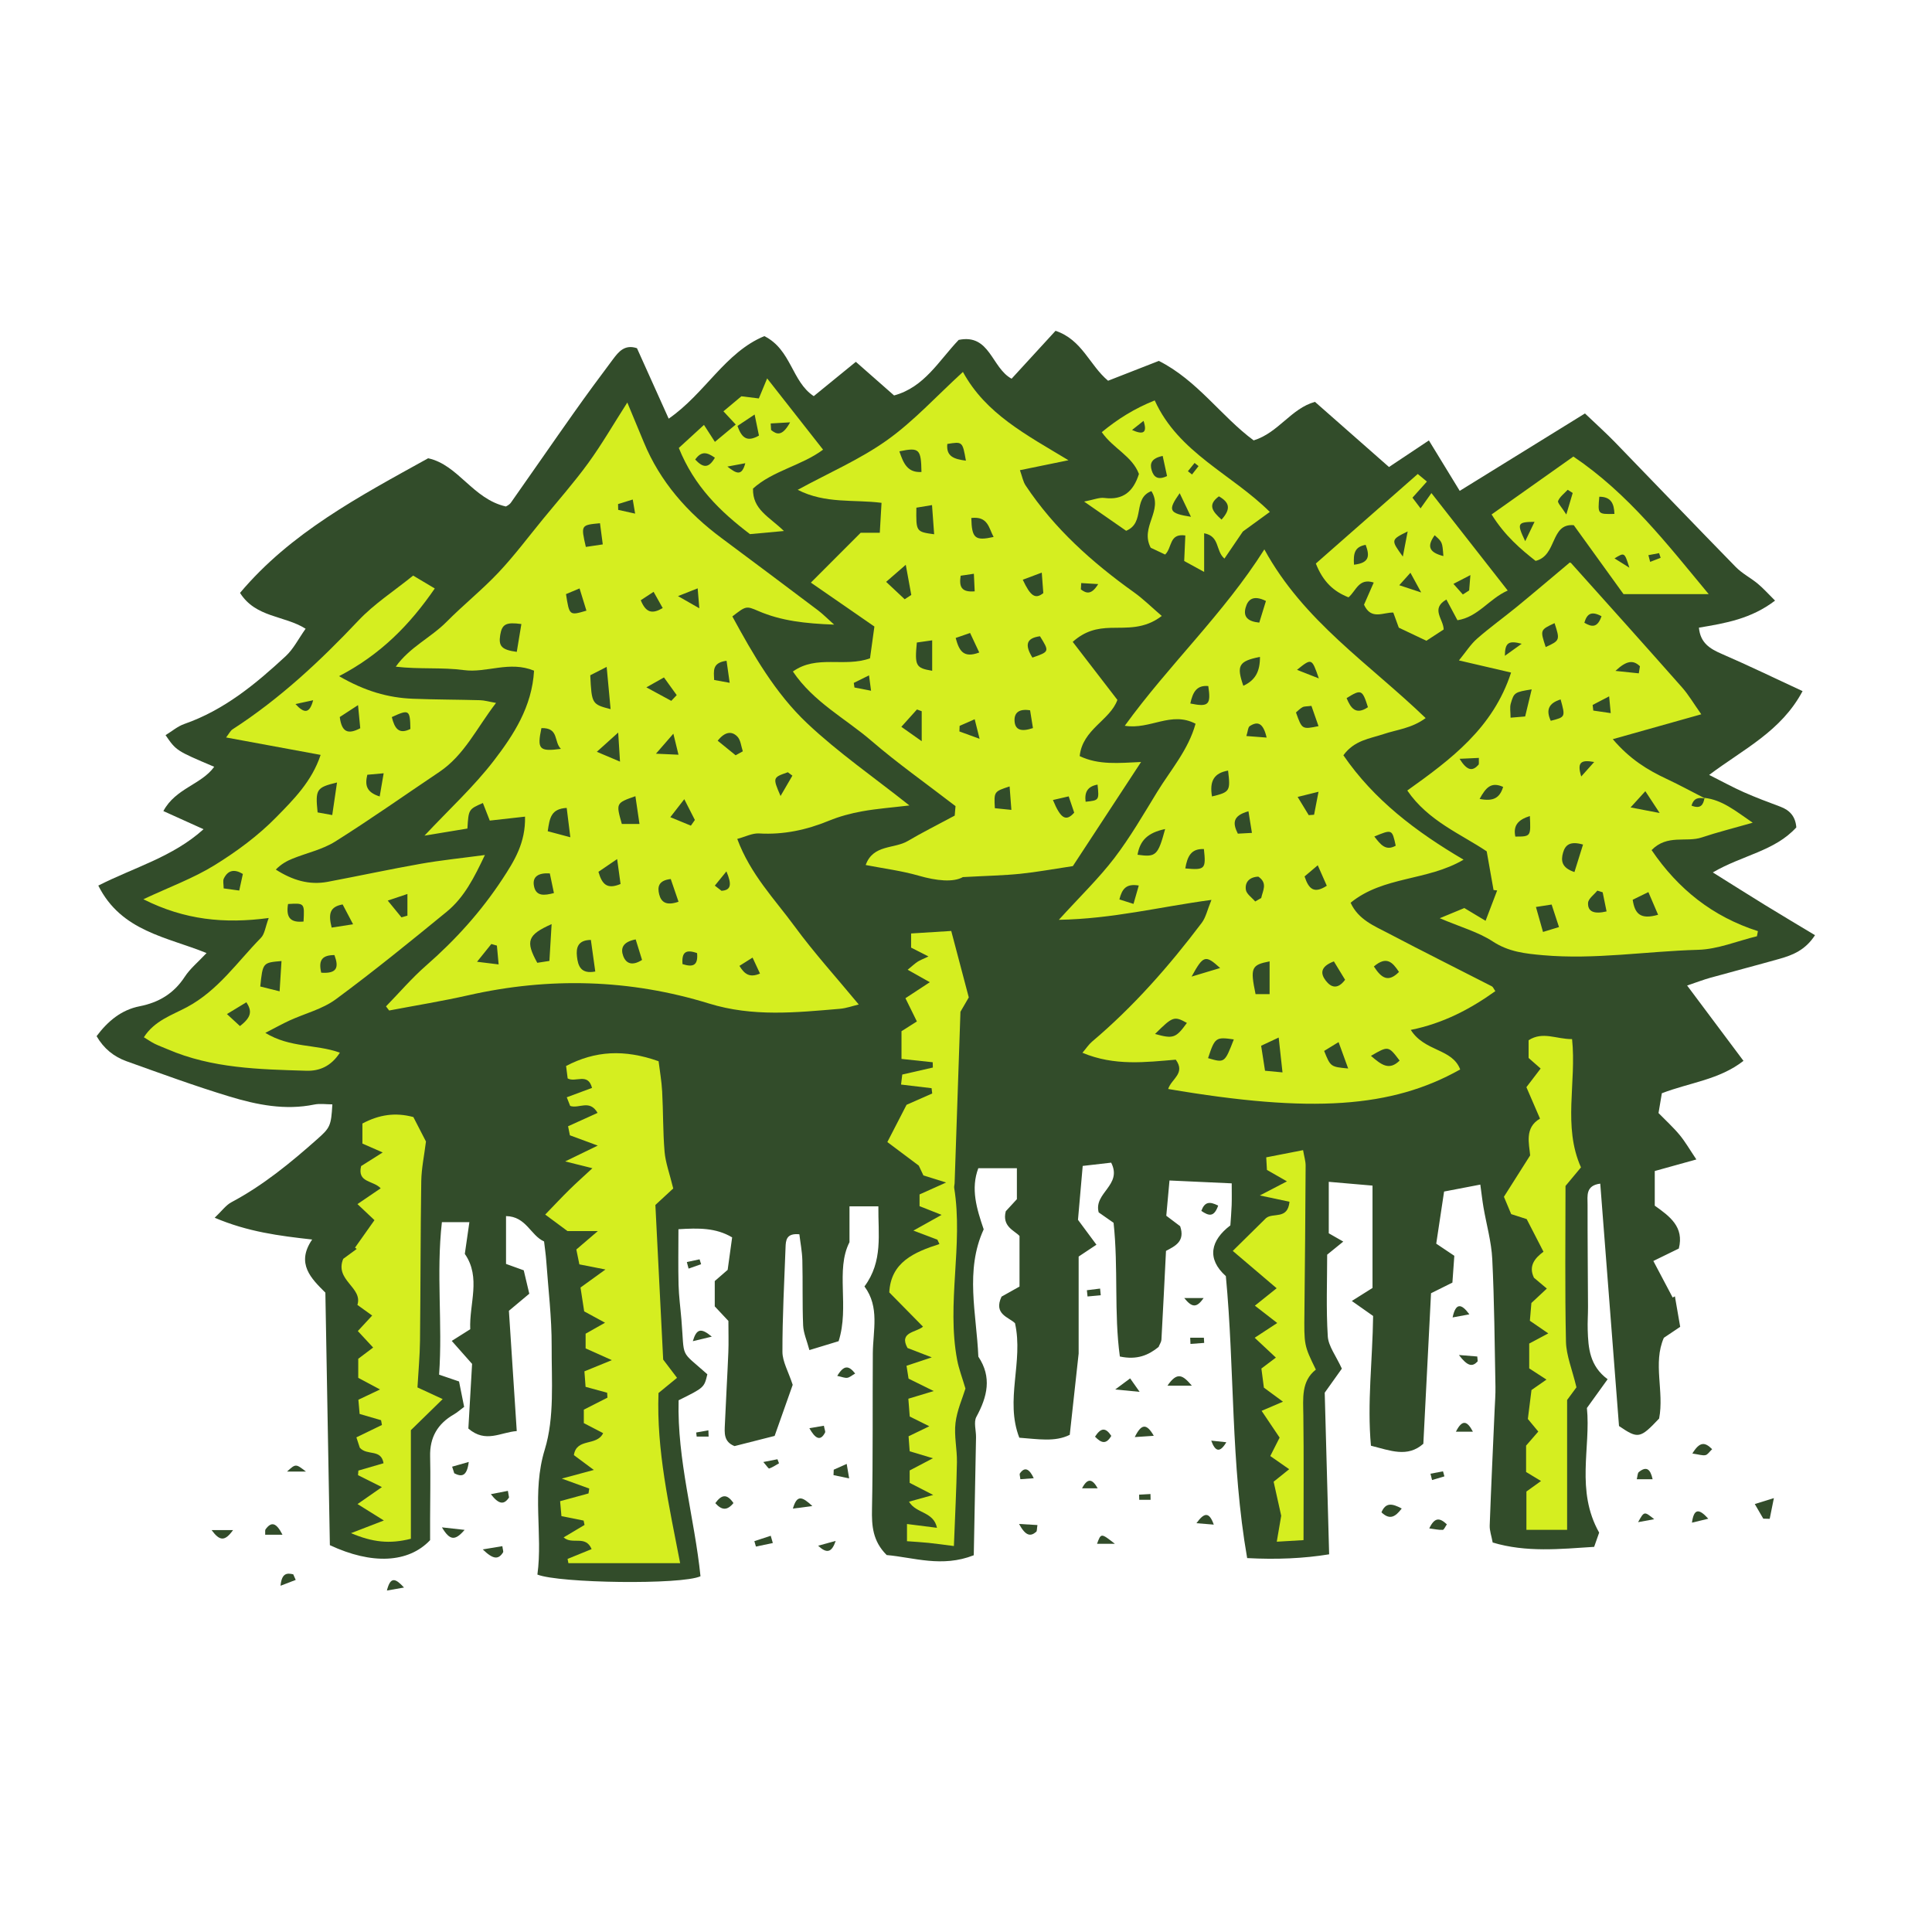 <svg version="1.1" id="svg" xmlns="http://www.w3.org/2000/svg" xmlns:xlink="http://www.w3.org/1999/xlink" x="0px" y="0px"
	 width="200px" height="200px" viewBox="0 0 200 200" enable-background="new 0 0 200 200" xml:space="preserve">
<path class="stroke" fill="#324c2a"  fill-rule="evenodd" clip-rule="evenodd" d="M129.779,45.589c2.566-0.787,3.873-3.308,6.346-3.988
	c2.574,2.266,5.029,4.426,7.663,6.744c1.216-0.811,2.583-1.723,4.13-2.753c1.123,1.834,2.172,3.554,3.192,5.222
	c4.42-2.731,8.594-5.312,12.965-8.013c1.177,1.124,2.172,2.014,3.099,2.969c4.178,4.306,8.323,8.644,12.519,12.933
	c0.661,0.674,1.548,1.122,2.282,1.733c0.578,0.48,1.082,1.051,1.778,1.739c-2.474,1.89-5.122,2.339-7.881,2.8
	c0.145,1.579,1.125,2.179,2.359,2.714c2.767,1.2,5.483,2.516,8.371,3.855c-2.225,4.171-6.088,5.979-9.67,8.675
	c1.357,0.682,2.445,1.283,3.576,1.784c1.242,0.551,2.518,1.031,3.792,1.504c1.005,0.373,1.571,1.045,1.654,2.145
	c-2.232,2.454-5.587,2.873-8.643,4.661c1.954,1.222,3.671,2.312,5.403,3.376c1.672,1.027,3.362,2.029,5.175,3.121
	c-0.994,1.538-2.303,2.061-3.678,2.449c-2.388,0.674-4.789,1.299-7.18,1.965c-0.672,0.187-1.325,0.441-2.381,0.797
	c2.026,2.71,3.872,5.177,5.834,7.799c-2.517,1.964-5.552,2.238-8.45,3.353c-0.098,0.582-0.212,1.261-0.345,2.049
	c0.757,0.775,1.527,1.473,2.184,2.265c0.581,0.7,1.037,1.504,1.734,2.539c-1.64,0.456-2.915,0.81-4.307,1.197
	c0,1.197,0,2.368,0,3.587c1.537,1.094,3.065,2.196,2.489,4.439c-0.792,0.387-1.555,0.76-2.635,1.287
	c0.721,1.364,1.36,2.573,1.999,3.782c0.078-0.04,0.155-0.08,0.232-0.121c0.177,1.018,0.354,2.036,0.548,3.156
	c-0.528,0.354-1.043,0.701-1.693,1.137c-1.156,2.632,0.053,5.556-0.488,8.356c-1.97,2.084-2.174,2.125-4.153,0.776
	c-0.643-8.309-1.289-16.659-1.941-25.092c-1.547,0.193-1.311,1.295-1.313,2.179c-0.007,3.523,0.031,7.047,0.045,10.57
	c0.003,0.801-0.057,1.604-0.031,2.403c0.06,1.859,0.189,3.705,2.062,5.096c-0.702,0.976-1.336,1.856-2.145,2.979
	c0.418,4.074-1.187,8.54,1.268,12.899c-0.113,0.324-0.291,0.827-0.518,1.474c-3.54,0.225-7.009,0.596-10.503-0.448
	c-0.128-0.694-0.329-1.234-0.309-1.765c0.146-3.995,0.335-7.99,0.51-11.984c0.034-0.799,0.101-1.601,0.085-2.4
	c-0.085-4.396-0.114-8.793-0.33-13.183c-0.087-1.801-0.603-3.58-0.91-5.372c-0.119-0.699-0.197-1.404-0.327-2.349
	c-1.235,0.237-2.438,0.468-3.75,0.719c-0.287,1.906-0.547,3.629-0.813,5.396c0.693,0.465,1.269,0.851,1.872,1.256
	c-0.067,0.939-0.128,1.808-0.198,2.776c-0.681,0.338-1.379,0.686-2.213,1.1c-0.263,5.152-0.528,10.331-0.796,15.583
	c-1.648,1.455-3.411,0.704-5.424,0.201c-0.404-4.429,0.167-8.874,0.226-13.431c-0.552-0.388-1.113-0.784-2.205-1.552
	c0.877-0.552,1.601-1.007,2.142-1.349c0-3.594,0-6.932,0-10.594c-1.547-0.134-2.927-0.253-4.529-0.392c0,1.906,0,3.553,0,5.328
	c0.373,0.212,0.831,0.474,1.502,0.858c-0.581,0.473-1.029,0.836-1.667,1.354c0,2.715-0.117,5.594,0.063,8.454
	c0.065,1.024,0.846,2.003,1.457,3.345c-0.382,0.537-0.917,1.288-1.774,2.49c0.142,5.176,0.295,10.814,0.458,16.731
	c-2.643,0.433-5.456,0.552-8.487,0.391c-1.709-9.792-1.291-19.568-2.206-29.19c-2.017-1.805-1.571-3.709,0.467-5.251
	c0.044-0.659,0.109-1.373,0.134-2.089c0.024-0.687,0.006-1.374,0.006-2.263c-2.256-0.104-4.283-0.198-6.441-0.296
	c-0.127,1.401-0.227,2.5-0.332,3.649c0.547,0.414,1.038,0.783,1.435,1.083c0.546,1.585-0.549,2.067-1.465,2.557
	c-0.157,3.126-0.305,6.162-0.473,9.195c-0.012,0.226-0.17,0.444-0.294,0.749c-1.04,0.846-2.223,1.368-4.009,0.988
	c-0.619-4.521-0.144-9.15-0.65-13.842c-0.496-0.347-1.064-0.743-1.542-1.077c-0.542-2.033,2.487-2.806,1.292-5.149
	c-0.832,0.096-1.792,0.207-2.946,0.339c-0.177,2.011-0.335,3.818-0.489,5.578c0.63,0.849,1.22,1.646,1.911,2.578
	c-0.789,0.524-1.353,0.9-1.842,1.225c0,3.376,0,6.696,0,10.038c-0.294,2.691-0.595,5.442-0.921,8.416
	c-1.53,0.771-3.317,0.435-5.222,0.3c-1.514-3.909,0.452-7.854-0.446-11.856c-0.636-0.627-2.253-0.919-1.393-2.749
	c0.482-0.27,1.094-0.614,1.86-1.043c0-1.594,0-3.262,0-5.236c-0.493-0.551-1.838-0.958-1.421-2.561
	c0.305-0.331,0.731-0.794,1.149-1.248c0-1.049,0-2.066,0-3.205c-1.368,0-2.612,0-3.993,0c-0.801,2.125-0.177,4.172,0.557,6.328
	c-1.957,4.26-0.74,8.736-0.553,13.177c1.422,2.13,0.931,4.149-0.204,6.233c-0.3,0.551-0.022,1.409-0.036,2.125
	c-0.073,4.06-0.154,8.117-0.234,12.202c-3.292,1.298-6.231,0.224-9.015-0.021c-1.458-1.453-1.556-3.037-1.52-4.784
	c0.109-5.364,0.047-10.731,0.085-16.097c0.017-2.365,0.726-4.787-0.865-6.924c1.938-2.611,1.407-5.41,1.439-8.293
	c-1.074,0-1.924,0-2.989,0c0,1.132,0,2.185,0,3.71c-1.476,2.888,0.013,6.67-1.125,10.25c-0.916,0.279-1.804,0.55-3.025,0.921
	c-0.261-0.984-0.617-1.765-0.649-2.559c-0.093-2.24-0.024-4.488-0.081-6.729c-0.024-0.922-0.207-1.839-0.309-2.7
	c-1.367-0.133-1.404,0.635-1.431,1.369c-0.132,3.598-0.329,7.196-0.322,10.794c0.002,1.02,0.612,2.037,1.063,3.422
	c-0.539,1.522-1.211,3.423-1.871,5.288c-1.451,0.368-2.826,0.717-4.149,1.053c-1.148-0.449-1.037-1.387-1-2.258
	c0.105-2.48,0.255-4.958,0.357-7.439c0.042-1.037,0.006-2.079,0.006-3.26c-0.415-0.443-0.895-0.955-1.412-1.506
	c0-0.872,0-1.742,0-2.621c0.453-0.394,0.869-0.754,1.336-1.16c0.148-1.072,0.3-2.172,0.464-3.361
	c-1.69-1.007-3.483-0.973-5.559-0.845c0,1.965-0.037,3.86,0.012,5.753c0.032,1.198,0.196,2.392,0.295,3.588
	c0.347,4.193-0.211,3.087,2.685,5.674c-0.327,1.381-0.327,1.381-2.974,2.692c-0.166,6.169,1.649,12.202,2.265,18.217
	c-1.957,0.904-14.637,0.725-16.883-0.174c0.575-4.218-0.604-8.493,0.762-12.939c1.022-3.333,0.697-7.121,0.713-10.707
	c0.013-2.949-0.351-5.9-0.56-8.849c-0.045-0.633-0.141-1.262-0.225-1.989c-1.401-0.622-1.844-2.592-3.938-2.625
	c0,1.696,0,3.253,0,4.951c0.54,0.195,1.114,0.403,1.834,0.662c0.182,0.767,0.38,1.6,0.574,2.423c-0.735,0.616-1.34,1.122-2.11,1.767
	c0.264,4.043,0.533,8.172,0.812,12.452c-1.671,0.117-3.211,1.284-5.009-0.261c0.127-2.21,0.259-4.5,0.386-6.694
	c-0.709-0.802-1.346-1.521-2.105-2.379c0.814-0.514,1.333-0.841,1.914-1.209c-0.121-2.623,1.144-5.35-0.562-7.798
	c0.152-1.058,0.302-2.094,0.473-3.287c-1.103,0-1.846,0-2.846,0c-0.603,5.333,0.086,10.516-0.29,15.787
	c0.681,0.233,1.256,0.429,2.065,0.706c0.156,0.779,0.338,1.686,0.528,2.632c-0.434,0.321-0.728,0.585-1.063,0.779
	c-1.678,0.965-2.506,2.371-2.458,4.34c0.052,2.161,0.001,4.323-0.003,6.485c-0.002,0.793,0,1.588,0,2.192
	c-2.251,2.381-6.048,2.545-10.376,0.518c-0.153-8.584-0.309-17.276-0.466-26.143c-1.444-1.438-3.081-2.998-1.367-5.497
	c-3.427-0.382-6.658-0.795-10.091-2.255c0.747-0.707,1.161-1.302,1.73-1.604c3.283-1.745,6.122-4.078,8.882-6.527
	c1.333-1.182,1.444-1.376,1.569-3.605c-0.632,0-1.278-0.105-1.878,0.019c-3.01,0.617-5.925,0.03-8.759-0.829
	c-3.597-1.089-7.132-2.388-10.673-3.656c-1.297-0.464-2.353-1.306-3.096-2.596c1.174-1.566,2.57-2.724,4.461-3.095
	c1.993-0.393,3.54-1.324,4.669-3.055c0.554-0.848,1.38-1.519,2.253-2.452c-4.123-1.679-8.824-2.233-11.206-6.985
	c3.713-1.889,7.703-2.952,10.894-5.835c-1.497-0.676-2.699-1.22-4.158-1.879c1.266-2.369,3.937-2.736,5.262-4.583
	c-3.928-1.667-3.928-1.667-5.035-3.276c0.654-0.399,1.251-0.917,1.945-1.158c4.118-1.436,7.386-4.138,10.507-7.033
	c0.794-0.737,1.305-1.781,2.046-2.824c-2.196-1.391-5.163-1.131-6.789-3.711c5.243-6.234,12.306-9.967,19.474-13.936
	c3.124,0.675,4.614,4.218,8.048,4.991c0.034-0.024,0.351-0.159,0.52-0.398c2.165-3.07,4.294-6.164,6.463-9.23
	c1.339-1.895,2.714-3.765,4.108-5.62c0.58-0.771,1.21-1.561,2.478-1.137c1.037,2.303,2.108,4.682,3.283,7.293
	c3.769-2.601,5.843-6.868,9.903-8.544c2.801,1.402,2.83,4.708,5.114,6.214c1.41-1.15,2.806-2.288,4.358-3.553
	c1.46,1.285,2.697,2.374,3.957,3.481c3.138-0.848,4.624-3.586,6.688-5.75c3.243-0.67,3.396,2.895,5.478,4.017
	c1.5-1.637,3.031-3.306,4.549-4.96c2.772,0.937,3.501,3.548,5.438,5.17c1.687-0.66,3.448-1.348,5.255-2.054
	C123.963,39.381,126.434,43.121,129.779,45.589z"/>
<path class="stroke" fill="#324c2a"  fill-rule="evenodd" clip-rule="evenodd" d="M182.534,157.211c-0.256-0.44-0.513-0.882-0.879-1.513
	c0.636-0.198,1.097-0.341,1.977-0.615c-0.193,0.958-0.313,1.552-0.433,2.146C182.977,157.224,182.756,157.218,182.534,157.211z"/>
<path class="stroke" fill="#324c2a"  fill-rule="evenodd" clip-rule="evenodd" d="M145.107,156.16c-0.684,0.899-1.249,1.203-2.1,0.396
	C143.448,155.517,144.1,155.625,145.107,156.16z"/>
<path class="stroke" fill="#324c2a"  fill-rule="evenodd" clip-rule="evenodd" d="M49.975,160.394c1.009-0.167,1.514-0.251,2.028-0.336
	c0.046,0.369,0.13,0.554,0.07,0.648C51.601,161.451,51.072,161.462,49.975,160.394z"/>
<path class="stroke" fill="#324c2a"  fill-rule="evenodd" clip-rule="evenodd" d="M126.105,124.806c-0.44,1.242-0.986,1.059-1.744,0.546
	C124.696,124.428,125.191,124.333,126.105,124.806z"/>
<path class="stroke" fill="#324c2a"  fill-rule="evenodd" clip-rule="evenodd" d="M175.15,157.625c0.201-1.447,0.701-1.512,1.692-0.407
	C176.097,157.397,175.623,157.51,175.15,157.625z"/>
<path class="stroke" fill="#324c2a"  fill-rule="evenodd" clip-rule="evenodd" d="M150.716,148.207c0.64-1.27,1.154-1.162,1.758,0
	C151.735,148.207,151.226,148.207,150.716,148.207z"/>
<path class="stroke" fill="#324c2a"  fill-rule="evenodd" clip-rule="evenodd" d="M117.974,144.083c-0.963-0.093-1.481-0.143-2.529-0.244
	c0.786-0.583,1.119-0.831,1.547-1.149C117.28,143.101,117.487,143.394,117.974,144.083z"/>
<path class="stroke" fill="#324c2a"  fill-rule="evenodd" clip-rule="evenodd" d="M120.854,143.445c1.02-1.485,1.584-1.103,2.526,0
	C122.404,143.445,121.828,143.445,120.854,143.445z"/>
<path class="stroke" fill="#324c2a"  fill-rule="evenodd" clip-rule="evenodd" d="M169.575,157.573c0.632-1.14,0.632-1.14,1.668-0.305
	C170.545,157.396,170.06,157.484,169.575,157.573z"/>
<path class="stroke" fill="#324c2a"  fill-rule="evenodd" clip-rule="evenodd" d="M115.409,159.812c-0.942,0-1.376,0-1.844,0
	C113.977,158.692,113.977,158.692,115.409,159.812z"/>
<path class="stroke" fill="#324c2a"  fill-rule="evenodd" clip-rule="evenodd" d="M74.048,155.606c0.658-0.912,1.212-0.985,1.879-0.009
	C75.264,156.408,74.708,156.34,74.048,155.606z"/>
<path class="stroke" fill="#324c2a"  fill-rule="evenodd" clip-rule="evenodd" d="M152.108,136.061c-0.51,0.094-1.021,0.188-1.736,0.319
	C150.694,134.871,151.265,134.901,152.108,136.061z"/>
<path class="stroke" fill="#324c2a"  fill-rule="evenodd" clip-rule="evenodd" d="M52.695,155.014c-0.51,0.779-1.049,0.747-1.883-0.339
	c0.731-0.142,1.248-0.243,1.764-0.342C52.616,154.56,52.656,154.787,52.695,155.014z"/>
<path class="stroke" fill="#324c2a"  fill-rule="evenodd" clip-rule="evenodd" d="M175.192,150.468c0.756-1.242,1.295-1.211,2.048-0.448
	c-0.277,0.261-0.458,0.567-0.69,0.614C176.23,150.699,175.872,150.565,175.192,150.468z"/>
<path class="stroke" fill="#324c2a"  fill-rule="evenodd" clip-rule="evenodd" d="M21.907,158.397c0.834,0,1.359,0,2.216,0
	C23.264,159.595,22.74,159.527,21.907,158.397z"/>
<path class="stroke" fill="#324c2a"  fill-rule="evenodd" clip-rule="evenodd" d="M171.078,153.13c-0.596,0-1.077,0-1.641,0c0.091-0.339,0.078-0.635,0.215-0.745
	C170.449,151.744,170.847,152.079,171.078,153.13z"/>
<path class="stroke" fill="#324c2a"  fill-rule="evenodd" clip-rule="evenodd" d="M29.243,158.877c-0.796,0-1.29,0-1.792,0c0.016-0.267-0.033-0.46,0.043-0.565
	C28.086,157.497,28.595,157.598,29.243,158.877z"/>
<path class="stroke" fill="#324c2a"  fill-rule="evenodd" clip-rule="evenodd" d="M147.957,158.22c0.573-1.207,1.103-1.095,1.823-0.419
	c-0.18,0.251-0.296,0.564-0.429,0.571C148.951,158.393,148.545,158.296,147.957,158.22z"/>
<path class="stroke" fill="#324c2a"  fill-rule="evenodd" clip-rule="evenodd" d="M46.805,151.83c0.492-0.14,0.985-0.28,1.72-0.49
	c-0.192,1.541-0.756,1.551-1.5,1.176C46.953,152.287,46.878,152.059,46.805,151.83z"/>
<path class="stroke" fill="#324c2a"  fill-rule="evenodd" clip-rule="evenodd" d="M119.439,148.631c-0.539,0.037-1.078,0.074-1.969,0.135
	C118.149,147.391,118.681,147.311,119.439,148.631z"/>
<path class="stroke" fill="#324c2a"  fill-rule="evenodd" clip-rule="evenodd" d="M83.785,147.846c0.501-0.085,1.002-0.17,1.503-0.255
	c0.077,0.415,0.175,0.6,0.121,0.706C84.919,149.253,84.379,148.906,83.785,147.846z"/>
<path class="stroke" fill="#324c2a"  fill-rule="evenodd" clip-rule="evenodd" d="M86.308,152.142c0.387-0.172,0.773-0.345,1.342-0.599
	c0.092,0.542,0.15,0.886,0.254,1.499c-0.696-0.145-1.158-0.241-1.619-0.337C86.293,152.517,86.3,152.329,86.308,152.142z"/>
<path class="stroke" fill="#324c2a"  fill-rule="evenodd" clip-rule="evenodd" d="M82.08,156.17c0.424-1.47,0.951-1.254,2.015-0.266
	C83.096,156.036,82.588,156.104,82.08,156.17z"/>
<path class="stroke" fill="#324c2a"  fill-rule="evenodd" clip-rule="evenodd" d="M107.013,153.024c-0.463,0.035-0.926,0.07-1.386,0.104
	c-0.029-0.317-0.11-0.51-0.046-0.603C106.091,151.794,106.567,152.065,107.013,153.024z"/>
<path class="stroke" fill="#324c2a"  fill-rule="evenodd" clip-rule="evenodd" d="M105.492,157.76c0.878,0.052,1.377,0.081,1.904,0.112
	c-0.068,0.417-0.039,0.622-0.124,0.697C106.67,159.094,106.166,158.997,105.492,157.76z"/>
<path class="stroke" fill="#324c2a"  fill-rule="evenodd" clip-rule="evenodd" d="M125.385,149.133c0.45,0.048,0.9,0.096,1.563,0.167
	C126.288,150.419,125.803,150.288,125.385,149.133z"/>
<path class="stroke" fill="#324c2a"  fill-rule="evenodd" clip-rule="evenodd" d="M113.355,148.724c0.603-0.929,1.094-0.985,1.685-0.083
	C114.505,149.562,114.006,149.389,113.355,148.724z"/>
<path class="stroke" fill="#324c2a"  fill-rule="evenodd" clip-rule="evenodd" d="M45.749,158.112c0.958,0.106,1.49,0.165,2.347,0.261
	C47.11,159.515,46.574,159.496,45.749,158.112z"/>
<path class="stroke" fill="#324c2a"  fill-rule="evenodd" clip-rule="evenodd" d="M71.72,138.839c0.386-1.303,0.849-1.404,1.965-0.471
	C72.901,138.557,72.44,138.667,71.72,138.839z"/>
<path class="stroke" fill="#324c2a"  fill-rule="evenodd" clip-rule="evenodd" d="M112.514,133.563c0.456-0.057,0.911-0.113,1.367-0.17
	c0.022,0.231,0.046,0.461,0.069,0.692c-0.456,0.042-0.913,0.083-1.369,0.125C112.559,133.994,112.537,133.779,112.514,133.563z"/>
<path class="stroke" fill="#324c2a"  fill-rule="evenodd" clip-rule="evenodd" d="M71.102,130.645c0.439-0.094,0.878-0.188,1.317-0.281
	c0.053,0.168,0.107,0.336,0.161,0.505c-0.433,0.152-0.866,0.305-1.298,0.457C71.221,131.099,71.162,130.872,71.102,130.645z"/>
<path class="stroke" fill="#324c2a"  fill-rule="evenodd" clip-rule="evenodd" d="M80.003,159.733c-0.583,0.122-1.165,0.246-1.749,0.368
	c-0.054-0.188-0.108-0.375-0.163-0.562c0.564-0.186,1.13-0.371,1.694-0.557C79.858,159.232,79.931,159.482,80.003,159.733z"/>
<path class="stroke" fill="#324c2a"  fill-rule="evenodd" clip-rule="evenodd" d="M84.694,160.013c0.504-0.139,1.009-0.279,1.813-0.501
	C86.102,160.739,85.573,160.839,84.694,160.013z"/>
<path class="stroke" fill="#324c2a"  fill-rule="evenodd" clip-rule="evenodd" d="M30.612,163.552c-0.445,0.171-0.889,0.342-1.571,0.604
	c0.123-1.325,0.672-1.336,1.317-1.182C30.443,163.166,30.528,163.359,30.612,163.552z"/>
<path class="stroke" fill="#324c2a"  fill-rule="evenodd" clip-rule="evenodd" d="M40.052,164.652c0.375-1.501,0.892-1.261,1.773-0.311
	C41.032,164.481,40.542,164.566,40.052,164.652z"/>
<path class="stroke" fill="#324c2a"  fill-rule="evenodd" clip-rule="evenodd" d="M125.65,157.828c-0.496-0.041-0.993-0.082-1.794-0.147
	C124.649,156.583,125.165,156.457,125.65,157.828z"/>
<path class="stroke" fill="#324c2a"  fill-rule="evenodd" clip-rule="evenodd" d="M113.631,154.067c-0.47,0-0.939,0-1.616,0
	C112.586,152.967,113.082,153.083,113.631,154.067z"/>
<path class="stroke" fill="#324c2a"  fill-rule="evenodd" clip-rule="evenodd" d="M122.594,134.375c0.786,0,1.256,0,2.005,0
	C123.883,135.394,123.413,135.39,122.594,134.375z"/>
<path class="stroke" fill="#324c2a"  fill-rule="evenodd" clip-rule="evenodd" d="M123.209,138.48c0.472,0,0.944,0,1.417,0c0.01,0.179,0.02,0.358,0.03,0.537
	c-0.473,0.036-0.945,0.071-1.418,0.107C123.229,138.91,123.219,138.695,123.209,138.48z"/>
<path class="stroke" fill="#324c2a"  fill-rule="evenodd" clip-rule="evenodd" d="M31.668,152.334c-0.777,0-1.253,0-1.953,0
	C30.615,151.515,30.615,151.515,31.668,152.334z"/>
<path class="stroke" fill="#324c2a"  fill-rule="evenodd" clip-rule="evenodd" d="M79.018,151.347c0.616-0.12,1.039-0.203,1.463-0.286
	c0.054,0.14,0.108,0.28,0.162,0.42c-0.334,0.188-0.656,0.412-1.012,0.538C79.554,152.048,79.352,151.723,79.018,151.347z"/>
<path class="stroke" fill="#324c2a"  fill-rule="evenodd" clip-rule="evenodd" d="M86.671,142.432c0.698-1.151,1.188-1.091,1.855-0.246
	c-0.338,0.194-0.562,0.404-0.813,0.442C87.459,142.668,87.179,142.538,86.671,142.432z"/>
<path class="stroke" fill="#324c2a"  fill-rule="evenodd" clip-rule="evenodd" d="M151.026,140.27c0.976,0.079,1.459,0.118,1.901,0.154
	c0.022,0.371,0.063,0.48,0.026,0.519C152.415,141.517,151.925,141.45,151.026,140.27z"/>
<path class="stroke" fill="#324c2a"  fill-rule="evenodd" clip-rule="evenodd" d="M148.083,152.558c0.432-0.082,0.864-0.165,1.296-0.246
	c0.049,0.173,0.099,0.346,0.147,0.52c-0.427,0.126-0.854,0.253-1.28,0.381C148.192,152.995,148.137,152.776,148.083,152.558z"/>
<path class="stroke" fill="#324c2a"  fill-rule="evenodd" clip-rule="evenodd" d="M117.921,154.727c0.392-0.021,0.783-0.043,1.175-0.065
	c0.004,0.199,0.009,0.397,0.013,0.596c-0.392,0-0.784,0-1.175,0C117.93,155.081,117.925,154.904,117.921,154.727z"/>
<path class="stroke" fill="#324c2a"  fill-rule="evenodd" clip-rule="evenodd" d="M73.356,148.717c-0.412,0-0.824,0-1.236,0c-0.017-0.142-0.033-0.284-0.05-0.425
	c0.42-0.076,0.842-0.151,1.262-0.226C73.34,148.284,73.348,148.5,73.356,148.717z"/>
<path fill-rule="evenodd" clip-rule="evenodd" fill="#d5ee20" class="fill" d="M39.958,104.18c1.381-1.417,2.675-2.934,4.162-4.232
	c3.034-2.651,5.697-5.603,7.905-8.97c1.216-1.855,2.391-3.729,2.326-6.44c-1.267,0.142-2.39,0.268-3.65,0.409
	c-0.228-0.584-0.47-1.201-0.712-1.82c-1.482,0.649-1.482,0.649-1.603,2.643c-1.346,0.223-2.729,0.451-4.443,0.735
	c2.586-2.757,5.112-5.074,7.17-7.751c2.057-2.677,3.958-5.584,4.172-9.326c-2.555-1.05-4.909,0.259-7.266-0.06
	c-2.27-0.307-4.615-0.066-7.049-0.354c1.425-2.015,3.633-3.002,5.26-4.644c1.738-1.755,3.683-3.311,5.375-5.106
	c1.643-1.742,3.084-3.675,4.605-5.531c1.574-1.921,3.223-3.789,4.682-5.795c1.391-1.911,2.577-3.971,4.047-6.27
	c0.678,1.63,1.193,2.86,1.701,4.093c1.696,4.121,4.526,7.318,8.065,9.948c3.331,2.476,6.652,4.968,9.967,7.465
	c0.484,0.364,0.912,0.802,1.681,1.486c-2.987-0.112-5.483-0.386-7.851-1.409c-1.267-0.547-1.269-0.53-2.689,0.561
	c2.16,3.966,4.442,7.948,7.751,11.069c3.206,3.023,6.872,5.558,10.578,8.499c-1.796,0.215-3.359,0.329-4.892,0.606
	c-1.168,0.211-2.342,0.524-3.438,0.975c-2.331,0.957-4.703,1.464-7.238,1.316c-0.691-0.04-1.407,0.341-2.253,0.567
	c1.373,3.688,3.874,6.235,5.931,9.042c2.021,2.754,4.33,5.298,6.647,8.099c-0.651,0.153-1.294,0.39-1.954,0.446
	c-4.534,0.384-9.003,0.854-13.549-0.547c-8.177-2.522-16.524-2.753-24.91-0.856c-2.712,0.613-5.464,1.057-8.198,1.578
	C40.179,104.463,40.068,104.321,39.958,104.18z M56.875,99.474c0.08-1.337,0.151-2.531,0.228-3.81
	c-2.494,1.111-2.727,1.759-1.484,4.005C56,99.61,56.428,99.543,56.875,99.474z M61.104,69.903c0.143,2.96,0.169,3.007,2.105,3.507
	c-0.132-1.424-0.256-2.746-0.407-4.373C61.971,69.461,61.513,69.695,61.104,69.903z M53.973,64.6
	c-1.587-0.217-2.008,0.005-2.192,1.138c-0.189,1.164,0.158,1.534,1.715,1.743C53.655,66.525,53.813,65.564,53.973,64.6z
	 M65.777,82.422c-2.018,0.711-2.018,0.711-1.406,2.874c0.55,0,1.159,0,1.828,0C66.047,84.263,65.926,83.437,65.777,82.422z
	 M56.7,86.048c0.772,0.207,1.388,0.371,2.341,0.625c-0.158-1.265-0.265-2.135-0.377-3.038C57.042,83.729,56.906,84.658,56.7,86.048z
	 M61.167,97.301c-1.348,0.014-1.544,0.804-1.439,1.726c0.107,0.96,0.396,1.829,1.895,1.545
	C61.466,99.445,61.322,98.41,61.167,97.301z M60.647,56.617c0.628-0.094,1.13-0.168,1.752-0.261c-0.11-0.843-0.2-1.521-0.288-2.192
	C60.127,54.352,60.127,54.352,60.647,56.617z M58.592,61.502c0.349,2.233,0.349,2.233,2.114,1.713
	c-0.22-0.712-0.439-1.422-0.71-2.301C59.354,61.182,58.956,61.349,58.592,61.502z M61.95,90.25c0.371,1.281,0.88,1.855,2.29,1.259
	c-0.099-0.725-0.196-1.433-0.354-2.579C63.003,89.533,62.483,89.886,61.95,90.25z M56.047,75.373
	c-0.458,2.19-0.239,2.452,2.022,2.149C57.309,76.806,57.898,75.326,56.047,75.373z M65.806,97.248
	c-1.42,0.267-1.558,0.993-1.291,1.715c0.283,0.765,0.909,1.071,1.95,0.409C66.261,98.715,66.046,98.022,65.806,97.248z
	 M76.152,78.187c0.248-0.137,0.496-0.274,0.745-0.412c-0.178-0.518-0.219-1.168-0.564-1.523c-0.568-0.587-1.278-0.533-2.038,0.427
	C74.929,77.194,75.541,77.69,76.152,78.187z M56.917,90.415c-1.161-0.078-1.848,0.319-1.634,1.339
	c0.219,1.046,1.06,0.959,2.06,0.695C57.183,91.685,57.047,91.035,56.917,90.415z M71.52,85.471c0.137-0.196,0.275-0.393,0.413-0.588
	c-0.316-0.621-0.633-1.241-1.096-2.15c-0.595,0.764-0.904,1.162-1.447,1.861C70.264,84.954,70.892,85.212,71.52,85.471z
	 M70.241,93.347c-0.293-0.858-0.558-1.628-0.805-2.35c-1.299,0.146-1.385,0.844-1.195,1.593
	C68.444,93.392,68.974,93.788,70.241,93.347z M64.183,78.843c-0.073-1.169-0.112-1.794-0.188-3.008
	c-0.912,0.821-1.411,1.27-2.212,1.991C62.705,78.217,63.207,78.43,64.183,78.843z M69.49,72.552
	c0.188-0.198,0.375-0.395,0.563-0.593c-0.417-0.578-0.833-1.157-1.32-1.831c-0.608,0.342-1.029,0.58-1.82,1.027
	C67.997,71.743,68.743,72.148,69.49,72.552z M66.331,62.136c0.544,1.331,1.206,1.435,2.274,0.81
	c-0.316-0.562-0.594-1.055-0.945-1.68C67.137,61.608,66.784,61.84,66.331,62.136z M51.618,99.836
	c-0.072-0.788-0.125-1.368-0.179-1.948c-0.192-0.055-0.383-0.11-0.576-0.165c-0.41,0.51-0.82,1.02-1.48,1.839
	C50.356,99.681,50.839,99.74,51.618,99.836z M82.028,80.294c-0.158-0.117-0.315-0.234-0.472-0.351
	c-1.574,0.547-1.574,0.547-0.754,2.459C81.304,81.54,81.667,80.916,82.028,80.294z M70.188,61.709
	c0.96,0.547,1.422,0.812,2.205,1.259c-0.074-0.896-0.114-1.377-0.171-2.063C71.607,61.147,71.205,61.307,70.188,61.709z
	 M73.93,70.392c0.407,0.074,0.828,0.151,1.607,0.292c-0.128-0.902-0.224-1.574-0.324-2.281
	C73.694,68.607,73.893,69.462,73.93,70.392z M77.905,99.13c-0.521,0.328-0.92,0.581-1.359,0.857
	c0.539,0.886,1.083,1.246,2.128,0.795C78.415,100.225,78.202,99.766,77.905,99.13z M69.706,75.951
	c-0.734,0.845-1.091,1.256-1.801,2.072c1.061,0.048,1.588,0.072,2.332,0.105C70.061,77.407,69.958,76.988,69.706,75.951z
	 M73.998,91.679c0.229,0.178,0.459,0.356,0.689,0.535c0.979-0.06,1.101-0.618,0.512-2.008
	C74.666,90.859,74.332,91.269,73.998,91.679z M63.981,52.18c0.004,0.201,0.009,0.401,0.013,0.601
	c0.508,0.113,1.016,0.226,1.755,0.389c-0.108-0.634-0.165-0.968-0.248-1.46C64.895,51.898,64.438,52.04,63.981,52.18z
	 M70.654,99.804c1.055,0.333,1.627,0.175,1.508-1.137C71.005,98.248,70.551,98.566,70.654,99.804z"/>
<path fill-rule="evenodd" clip-rule="evenodd" fill="#d5ee20" class="fill" d="M120.929,112.731c0.342-1.066,1.819-1.604,0.787-3.034
	c-3.087,0.256-6.35,0.681-9.662-0.715c0.405-0.475,0.654-0.865,0.992-1.15c4.296-3.628,7.979-7.825,11.356-12.297
	c0.427-0.565,0.578-1.338,1.007-2.378c-5.362,0.717-10.208,1.964-15.797,2.061c2.211-2.431,4.139-4.29,5.747-6.393
	c1.646-2.157,3.015-4.529,4.436-6.849c1.394-2.274,3.214-4.333,3.969-7.055c-2.541-1.334-4.693,0.64-7.327,0.211
	c4.605-6.36,10.242-11.601,14.449-18.259c4.058,7.44,10.853,11.829,16.697,17.464c-1.464,1.074-2.981,1.19-4.371,1.66
	c-1.395,0.471-2.998,0.618-4.145,2.19c3.163,4.609,7.5,7.904,12.442,10.807c-3.78,2.224-8.292,1.687-11.694,4.457
	c0.794,1.754,2.458,2.406,3.954,3.192c3.535,1.858,7.112,3.638,10.667,5.461c0.124,0.064,0.186,0.249,0.362,0.499
	c-2.598,1.857-5.384,3.333-8.755,4.013c1.456,2.285,4.288,1.901,5.116,4.094C144.073,114.696,135.756,115.26,120.929,112.731z
	 M131.429,99.521c-1.895,0.365-2.02,0.667-1.454,3.389c0.456,0,0.938,0,1.454,0C131.429,101.671,131.429,100.609,131.429,99.521z
	 M132.764,111.013c-0.145-1.325-0.254-2.321-0.395-3.607c-0.817,0.382-1.256,0.588-1.816,0.85c0.144,0.93,0.271,1.743,0.402,2.587
	C131.528,110.897,131.898,110.932,132.764,111.013z M120.615,85.822c-1.811,0.378-2.607,1.191-2.858,2.661
	C119.66,88.75,119.866,88.581,120.615,85.822z M127.724,107.599c-1.873-0.27-1.96-0.202-2.666,1.94
	C126.777,110.042,126.777,110.042,127.724,107.599z M130.431,68c-2.202,0.444-2.448,0.892-1.723,2.991
	C129.943,70.425,130.44,69.521,130.431,68z M119.569,107.036c1.892,0.53,2.162,0.424,3.299-1.144
	C121.548,105.165,121.411,105.207,119.569,107.036z M139.562,110.609c-0.377-1.039-0.647-1.779-0.993-2.732
	c-0.686,0.419-1.101,0.673-1.494,0.915C137.738,110.437,137.738,110.437,139.562,110.609z M134.159,73.753
	c0.629,1.763,0.629,1.763,2.333,1.418c-0.252-0.722-0.495-1.415-0.733-2.099c-0.474,0.062-0.731,0.035-0.92,0.136
	C134.576,73.347,134.366,73.581,134.159,73.753z M138.083,99.523c-1.436,0.542-1.388,1.273-0.847,1.985
	c0.539,0.708,1.228,0.964,2.007-0.082C138.886,100.84,138.504,100.213,138.083,99.523z M125.465,82.449
	c1.859-0.451,1.921-0.556,1.665-2.678C125.686,80.024,125.19,80.838,125.465,82.449z M131.05,62.213
	c-1.287-0.639-1.863-0.183-2.104,0.688c-0.27,0.98,0.257,1.436,1.413,1.552C130.595,63.69,130.811,62.987,131.05,62.213z
	 M135.049,90.728c0.434,1.329,0.992,1.813,2.3,0.965c-0.293-0.665-0.571-1.294-0.936-2.12
	C135.799,90.094,135.465,90.376,135.049,90.728z M122.701,89.899c2.048,0.187,2.154,0.065,1.926-2.003
	C123.331,87.834,122.919,88.609,122.701,89.899z M129.939,93.32c0.208-0.12,0.415-0.239,0.623-0.359
	c0.148-0.748,0.701-1.533-0.3-2.212c-0.931,0.039-1.404,0.583-1.29,1.361C129.037,92.551,129.6,92.919,129.939,93.32z
	 M141.92,109.302c1.059,0.903,1.869,1.578,2.968,0.488C143.724,108.254,143.724,108.254,141.92,109.302z M129.599,86.221
	c-0.131-0.812-0.238-1.48-0.36-2.238c-1.658,0.462-1.639,1.245-1.099,2.317C128.548,86.279,128.919,86.258,129.599,86.221z
	 M142.223,100.049c0.78,1.212,1.492,1.688,2.6,0.566C144.158,99.615,143.541,98.923,142.223,100.049z M141.609,73.209
	c-0.581-1.834-0.694-1.883-2.209-0.939C139.833,73.319,140.36,74.051,141.609,73.209z M126.307,100.208
	c-1.535-1.397-1.738-1.318-2.955,0.889C124.569,100.731,125.438,100.47,126.307,100.208z M123.221,72.826
	c1.903,0.393,2.152,0.123,1.861-1.806C123.883,70.91,123.48,71.638,123.221,72.826z M135.479,84.384
	c0.185-0.015,0.37-0.028,0.554-0.043c0.133-0.685,0.266-1.371,0.46-2.378c-0.923,0.229-1.397,0.346-2.162,0.535
	C134.806,83.279,135.143,83.832,135.479,84.384z M117.886,91.669c-1.291-0.223-1.736,0.342-2.006,1.438
	c0.492,0.156,0.898,0.285,1.46,0.464C117.539,92.883,117.697,92.33,117.886,91.669z M142.27,86.595
	c0.667,0.867,1.187,1.522,2.214,0.953C144.113,85.834,144.113,85.834,142.27,86.595z M136.525,70.229
	c-0.732-2.116-0.732-2.116-2.26-0.887C134.974,69.62,135.506,69.829,136.525,70.229z M131.121,76.354
	c-0.343-1.479-0.891-1.744-1.748-1.187c-0.182,0.119-0.184,0.511-0.349,1.026C129.745,76.249,130.277,76.29,131.121,76.354z"/>
<path fill-rule="evenodd" clip-rule="evenodd" fill="#d5ee20" class="fill" d="M111.047,66.445c1.54,2,3.036,3.942,4.626,6.009
	c-0.764,2.122-3.61,3.026-3.904,5.817c1.975,0.95,4.097,0.711,6.354,0.611c-2.471,3.771-4.82,7.355-7.062,10.777
	c-1.956,0.292-3.686,0.615-5.429,0.794c-1.719,0.176-3.454,0.207-5.956,0.344C98.683,91.36,96.94,91.18,95.1,90.65
	c-1.748-0.505-3.576-0.733-5.484-1.104c0.768-2.147,2.949-1.652,4.353-2.483c1.474-0.872,3.011-1.637,4.862-2.632
	c0.013-0.147,0.065-0.755,0.084-0.981c-3.077-2.37-6.006-4.433-8.707-6.761c-2.692-2.32-5.985-4-8.128-7.175
	c2.474-1.763,5.298-0.405,7.983-1.364c0.143-1.034,0.291-2.107,0.454-3.292c-2.205-1.524-4.354-3.011-6.576-4.547
	c1.811-1.811,3.44-3.441,5.154-5.158c0.531,0,1.143,0,1.98,0c0.058-0.999,0.113-1.926,0.181-3.1
	c-2.858-0.37-5.797,0.126-8.678-1.347c3.244-1.766,6.461-3.153,9.25-5.141c2.764-1.968,5.097-4.541,7.853-7.063
	c2.371,4.339,6.519,6.483,10.925,9.142c-1.948,0.399-3.369,0.691-5.023,1.029c0.231,0.638,0.318,1.177,0.593,1.589
	c2.97,4.465,6.888,7.968,11.22,11.059c0.944,0.673,1.777,1.504,2.869,2.442c-1.807,1.392-3.613,1.185-5.286,1.231
	C113.556,65.034,112.333,65.301,111.047,66.445z M94.863,52.555c-0.036,2.492-0.036,2.492,1.84,2.752
	c-0.073-0.996-0.143-1.946-0.221-3.021C95.816,52.396,95.389,52.468,94.863,52.555z M94.911,66.513
	c-0.233,2.416-0.11,2.642,1.588,2.925c0-1.004,0-1.991,0-3.151C95.856,66.378,95.365,66.448,94.911,66.513z M93.653,62.034
	c0.228-0.148,0.455-0.295,0.683-0.444c-0.158-0.866-0.317-1.733-0.572-3.124c-0.878,0.765-1.346,1.171-2.031,1.767
	C92.523,60.974,93.088,61.504,93.653,62.034z M93.103,46.723c0.43,1.281,0.86,2.222,2.287,2.137
	C95.349,46.476,95.164,46.291,93.103,46.723z M100.55,53.622c0.05,2.111,0.384,2.391,2.308,1.965
	C102.354,54.665,102.287,53.417,100.55,53.622z M106.874,68.075c1.772-0.618,1.772-0.618,0.785-2.21
	C106.191,66.062,106.092,66.799,106.874,68.075z M107.843,59.277c-0.905,0.338-1.426,0.534-1.966,0.736
	c0.797,1.707,1.298,2.049,2.126,1.384C107.966,60.914,107.922,60.321,107.843,59.277z M95.415,76.728c0-1.437,0-2.271,0-3.103
	c-0.164-0.061-0.329-0.121-0.493-0.18c-0.479,0.532-0.958,1.064-1.615,1.794C94.013,75.738,94.469,76.06,95.415,76.728z
	 M102.988,83.665c0.465,0.047,0.956,0.098,1.71,0.174c-0.071-0.936-0.125-1.647-0.184-2.429
	C102.89,81.943,102.89,81.943,102.988,83.665z M100.424,65.526c-0.583,0.201-0.987,0.341-1.493,0.515
	c0.35,1.285,0.767,2.139,2.44,1.505C101.039,66.835,100.759,66.239,100.424,65.526z M109,82.816c0.799,1.94,1.353,2.269,2.202,1.308
	c-0.16-0.468-0.349-1.025-0.572-1.684C110.047,82.575,109.611,82.675,109,82.816z M106.931,75.37
	c-0.112-0.696-0.21-1.308-0.296-1.839c-1.171-0.188-1.659,0.272-1.608,1.111C105.081,75.535,105.674,75.795,106.931,75.37z
	 M99.991,47.688c-0.351-1.986-0.351-1.986-1.925-1.73C97.935,47.237,98.727,47.525,99.991,47.688z M100.899,74.456
	c-0.62,0.272-1.089,0.479-1.56,0.686c-0.007,0.192-0.015,0.385-0.021,0.577c0.58,0.211,1.16,0.423,2.089,0.762
	C101.176,75.561,101.07,75.139,100.899,74.456z M113.618,81.222c-1.037,0.185-1.365,0.787-1.236,1.774
	C113.786,82.851,113.786,82.851,113.618,81.222z M100.9,61.216c-0.028-0.594-0.053-1.138-0.085-1.821
	c-0.572,0.084-0.926,0.137-1.368,0.203C99.276,60.725,99.5,61.332,100.9,61.216z M88.383,70.694c0.024,0.159,0.047,0.317,0.07,0.476
	c0.504,0.099,1.008,0.196,1.718,0.334c-0.083-0.631-0.129-0.977-0.211-1.592C89.311,70.234,88.847,70.464,88.383,70.694z
	 M111.928,60.359c-0.013,0.218-0.025,0.436-0.038,0.654c0.545,0.408,1.075,0.621,1.796-0.549
	C112.93,60.419,112.429,60.389,111.928,60.359z"/>
<path fill-rule="evenodd" clip-rule="evenodd" fill="#d5ee20" class="fill" d="M176.45,82.595c1.821,0.208,3.163,1.317,4.99,2.572
	c-2.012,0.575-3.665,0.986-5.275,1.525c-1.614,0.541-3.566-0.357-5.192,1.311c2.747,4.039,6.317,6.889,11.005,8.388
	c-0.034,0.177-0.067,0.353-0.1,0.528c-2.029,0.492-4.049,1.349-6.089,1.405c-5.351,0.145-10.672,1.034-16.049,0.559
	c-1.851-0.164-3.561-0.343-5.211-1.425c-1.496-0.979-3.308-1.479-5.487-2.404c1.146-0.475,1.889-0.782,2.545-1.054
	c0.729,0.439,1.307,0.787,2.199,1.322c0.448-1.177,0.824-2.16,1.199-3.143c-0.125-0.015-0.25-0.03-0.374-0.044
	c-0.216-1.22-0.431-2.44-0.708-4.003c-2.64-1.781-6.067-3.141-8.22-6.298c4.518-3.226,8.873-6.46,10.743-12.21
	c-1.788-0.416-3.392-0.79-5.398-1.257c0.721-0.88,1.212-1.667,1.879-2.252c1.322-1.159,2.757-2.187,4.118-3.302
	c1.782-1.462,3.537-2.956,5.444-4.554c-0.119-0.019,0.094-0.051,0.173,0.038c3.842,4.281,7.685,8.563,11.493,12.875
	c0.667,0.756,1.183,1.645,1.98,2.771c-3.121,0.877-5.916,1.664-9.16,2.576c1.776,2.083,3.603,3.19,5.587,4.121
	c1.35,0.634,2.662,1.351,3.988,2.028c-0.642-0.134-1.188-0.105-1.424,0.734C176.073,83.781,176.331,83.295,176.45,82.595z
	 M158.56,71.363c-1.745,0.283-1.837,0.315-2.167,1.475c-0.115,0.406-0.019,0.872-0.019,1.457c0.6-0.05,1.019-0.085,1.509-0.127
	C158.121,73.183,158.329,72.322,158.56,71.363z M159,93.891c0.262,0.927,0.479,1.69,0.732,2.584
	c0.634-0.194,1.042-0.318,1.655-0.506c-0.277-0.848-0.508-1.554-0.763-2.332C160.053,93.726,159.692,93.783,159,93.891z
	 M163.875,87.429c-1.347-0.39-1.838,0.044-2.064,0.825c-0.241,0.835-0.166,1.578,1.174,2.021
	C163.278,89.338,163.557,88.448,163.875,87.429z M171.646,94.697c-0.39-0.909-0.667-1.556-1.006-2.348
	c-0.7,0.342-1.144,0.558-1.624,0.793C169.229,94.563,169.782,95.233,171.646,94.697z M160.011,66.984
	c1.474-0.68,1.489-0.72,0.917-2.477C159.428,65.209,159.428,65.209,160.011,66.984z M166.312,94.35
	c-0.151-0.742-0.279-1.362-0.405-1.981c-0.185-0.057-0.368-0.114-0.553-0.171c-0.339,0.424-0.939,0.836-0.959,1.276
	C164.352,94.387,165.035,94.651,166.312,94.35z M161.554,72.405c-1.208,0.379-1.553,1.061-1.02,2.211
	C162.058,74.229,162.058,74.229,161.554,72.405z M158.371,84.473c-1.256,0.402-1.737,1.007-1.504,2.129
	C158.473,86.601,158.473,86.601,158.371,84.473z M170.325,81.904c-0.594,0.652-0.91,1-1.529,1.68
	c1.089,0.209,1.783,0.342,3.013,0.579C171.178,83.204,170.865,82.727,170.325,81.904z M153.17,82.704
	c1.443,0.287,2.087-0.111,2.435-1.244C154.374,80.909,153.825,81.504,153.17,82.704z M166.577,72.086
	c-0.78,0.406-1.244,0.648-1.708,0.89c0.023,0.195,0.046,0.388,0.069,0.583c0.547,0.08,1.095,0.16,1.804,0.263
	C166.681,73.174,166.653,72.882,166.577,72.086z M151.093,78.551c0.795,1.272,1.346,1.301,1.955,0.624
	c0.078-0.086,0.024-0.292,0.045-0.717C152.555,78.483,152.042,78.507,151.093,78.551z M165.789,63.793
	c-1.092-0.595-1.517-0.213-1.778,0.672C164.8,64.939,165.375,64.99,165.789,63.793z M169.648,69.704
	c0.04-0.245,0.079-0.49,0.118-0.734c-0.672-0.644-1.346-0.639-2.537,0.481C168.355,69.569,169.001,69.636,169.648,69.704z
	 M157.525,66.642c-1.34-0.354-1.732-0.132-1.742,1.247C156.434,67.423,156.799,67.162,157.525,66.642z M165.028,78.882
	c-1.434-0.27-1.772,0.082-1.34,1.5C164.214,79.794,164.539,79.43,165.028,78.882z"/>
<path fill-rule="evenodd" clip-rule="evenodd" fill="#d5ee20" class="fill" d="M35.1,69.996c2.684,1.553,5.079,2.237,7.64,2.338
	c2.32,0.092,4.644,0.087,6.964,0.151c0.45,0.013,0.896,0.149,1.646,0.28c-2.011,2.612-3.277,5.406-5.881,7.153
	c-3.587,2.407-7.118,4.904-10.774,7.201c-1.314,0.826-2.929,1.171-4.394,1.762c-0.608,0.245-1.187,0.562-1.75,1.137
	c1.705,1.092,3.445,1.632,5.377,1.267c3.219-0.606,6.421-1.3,9.646-1.869c2.099-0.37,4.226-0.583,6.623-0.906
	c-1.101,2.322-2.139,4.388-3.951,5.871c-3.776,3.09-7.564,6.174-11.489,9.069c-1.377,1.015-3.175,1.457-4.769,2.186
	c-0.733,0.335-1.44,0.732-2.523,1.288c2.6,1.576,5.216,1.149,7.719,2.047c-0.906,1.408-2.107,1.913-3.468,1.873
	c-4.877-0.146-9.773-0.241-14.37-2.227c-0.439-0.19-0.894-0.351-1.324-0.562c-0.354-0.175-0.681-0.406-1.127-0.677
	c1.081-1.711,2.913-2.295,4.452-3.116c3.231-1.726,5.218-4.683,7.668-7.182c0.39-0.397,0.452-1.116,0.802-2.048
	c-4.583,0.611-8.698,0.208-12.975-1.943c2.699-1.264,5.167-2.165,7.356-3.515c2.292-1.414,4.521-3.059,6.398-4.974
	c1.774-1.811,3.683-3.696,4.595-6.453c-3.406-0.629-6.499-1.199-9.785-1.805c0.308-0.396,0.443-0.695,0.674-0.845
	c4.87-3.146,9.057-7.056,13.025-11.26c1.625-1.723,3.676-3.043,5.663-4.652c0.764,0.455,1.491,0.887,2.24,1.333
	C42.424,64.671,39.427,67.741,35.1,69.996z M26.942,102.122c0.576,0.144,1.197,0.297,2.003,0.499
	c0.081-1.304,0.137-2.206,0.196-3.134C27.201,99.649,27.201,99.649,26.942,102.122z M34.888,81.003
	c-2.139,0.519-2.252,0.7-2.01,3.097c0.448,0.081,0.935,0.17,1.516,0.275C34.563,83.213,34.709,82.223,34.888,81.003z M37.064,72.993
	c-0.863,0.563-1.405,0.916-1.892,1.233c0.199,1.542,0.822,1.848,2.121,1.16C37.228,74.71,37.166,74.051,37.064,72.993z
	 M34.333,96.024c0.741-0.114,1.361-0.21,2.218-0.343c-0.469-0.89-0.778-1.477-1.082-2.055
	C34.136,93.867,33.973,94.598,34.333,96.024z M41.559,94.964c0.205-0.059,0.411-0.117,0.617-0.176c0-0.665,0-1.328,0-2.244
	c-0.82,0.276-1.301,0.438-2.036,0.685C40.718,93.938,41.138,94.451,41.559,94.964z M38.024,80.202
	c-0.249,1.045-0.137,1.798,1.281,2.248c0.138-0.804,0.256-1.49,0.412-2.401C38.933,80.119,38.493,80.159,38.024,80.202z
	 M25.141,90.471c-0.896-0.542-1.551-0.38-1.97,0.475c-0.118,0.239-0.018,0.586-0.018,1.021c0.58,0.08,1.067,0.146,1.613,0.222
	C24.912,91.522,25.024,91.004,25.141,90.471z M29.818,93.583c-0.25,1.51,0.35,1.935,1.604,1.815
	C31.527,93.48,31.527,93.48,29.818,93.583z M40.56,74.231c0.295,1.203,0.746,1.82,1.925,1.23
	C42.446,73.473,42.353,73.407,40.56,74.231z M33.253,100.693c1.678,0.12,1.833-0.583,1.366-1.825
	C33.415,98.876,32.927,99.327,33.253,100.693z M24.839,106.218c1.236-0.949,1.242-1.579,0.667-2.463
	c-0.518,0.314-0.947,0.575-2.013,1.221C24.104,105.541,24.467,105.875,24.839,106.218z M32.417,72.488
	c-0.529,0.114-1.057,0.228-1.831,0.395C31.488,73.867,32.042,73.905,32.417,72.488z"/>
<path fill-rule="evenodd" clip-rule="evenodd" fill="#d5ee20" class="fill" d="M68.652,140.743c0.502,0.662,0.929,1.225,1.434,1.889
	c-0.653,0.536-1.249,1.024-1.918,1.572c-0.219,5.934,1.104,11.702,2.24,17.617c-4.074,0-7.82,0-11.566,0
	c-0.029-0.148-0.059-0.295-0.087-0.444c0.804-0.328,1.607-0.656,2.489-1.015c-0.632-1.493-2.01-0.406-2.898-1.211
	c0.751-0.447,1.458-0.868,2.165-1.29c-0.032-0.149-0.063-0.3-0.095-0.451c-0.729-0.146-1.459-0.292-2.296-0.46
	c-0.047-0.53-0.087-0.984-0.137-1.549c1.019-0.278,1.979-0.539,2.939-0.801c0.026-0.168,0.05-0.336,0.077-0.505
	c-0.8-0.29-1.599-0.58-2.843-1.032c1.257-0.339,2.147-0.58,3.317-0.895c-0.849-0.63-1.454-1.079-2.064-1.533
	c0.274-1.819,2.353-0.883,3.028-2.273c-0.631-0.329-1.282-0.668-2-1.042c0-0.439,0-0.902,0-1.391
	c0.843-0.428,1.644-0.836,2.447-1.245c-0.011-0.171-0.022-0.339-0.033-0.509c-0.704-0.192-1.407-0.385-2.232-0.61
	c-0.036-0.476-0.077-1.008-0.121-1.604c0.836-0.342,1.601-0.654,2.84-1.16c-1.167-0.522-1.901-0.851-2.715-1.216
	c0-0.45,0-0.912,0-1.521c0.541-0.306,1.137-0.643,2.011-1.137c-0.822-0.447-1.406-0.765-2.159-1.175
	c-0.11-0.712-0.242-1.568-0.381-2.468c0.746-0.54,1.426-1.03,2.583-1.866c-1.21-0.238-1.904-0.374-2.702-0.531
	c-0.1-0.492-0.207-1.02-0.313-1.539c0.647-0.555,1.219-1.046,2.224-1.907c-1.396,0-2.279,0-3.138,0
	c-0.816-0.604-1.548-1.146-2.308-1.709c0.966-0.999,1.708-1.793,2.482-2.556c0.692-0.682,1.42-1.328,2.403-2.241
	c-1.029-0.258-1.636-0.41-2.817-0.707c1.283-0.623,2.065-1.002,3.371-1.637c-1.215-0.448-1.972-0.729-2.884-1.066
	c-0.05-0.24-0.121-0.601-0.188-0.935c1.069-0.485,2.035-0.923,3.054-1.385c-0.836-1.431-1.907-0.405-2.836-0.721
	c-0.089-0.226-0.198-0.504-0.353-0.894c0.921-0.342,1.763-0.654,2.617-0.972c-0.433-1.623-1.696-0.521-2.524-0.981
	c-0.054-0.425-0.111-0.877-0.163-1.288c3.018-1.577,6.022-1.749,9.576-0.491c0.118,0.963,0.311,2.047,0.37,3.138
	c0.114,2.078,0.073,4.167,0.25,6.237c0.097,1.125,0.511,2.221,0.896,3.795c-0.275,0.254-0.953,0.881-1.848,1.708
	C68.106,129.967,68.38,135.384,68.652,140.743z"/>
<path fill-rule="evenodd" clip-rule="evenodd" fill="#d5ee20" class="fill" d="M97.473,125.764c-0.974-0.385-1.612-0.638-2.282-0.902
	c0-0.458,0-0.841,0-1.215c0.791-0.355,1.525-0.684,2.749-1.233c-1.112-0.348-1.675-0.523-2.348-0.734
	c-0.202-0.426-0.438-0.92-0.482-1.017c-1.224-0.917-2.137-1.602-3.252-2.438c0.714-1.386,1.334-2.588,1.988-3.857
	c0.843-0.372,1.75-0.771,2.657-1.172c-0.022-0.182-0.044-0.365-0.067-0.547c-1.03-0.123-2.06-0.246-3.161-0.377
	c0.051-0.424,0.087-0.72,0.126-1.036c1.106-0.253,2.137-0.488,3.167-0.725c-0.004-0.183-0.009-0.365-0.014-0.548
	c-1.054-0.112-2.108-0.224-3.232-0.344c0-1.042,0-1.829,0-2.868c0.481-0.307,1.087-0.692,1.592-1.013
	c-0.486-0.989-0.812-1.649-1.184-2.404c0.902-0.592,1.599-1.049,2.523-1.656c-0.848-0.478-1.467-0.827-2.293-1.291
	c0.463-0.378,0.729-0.632,1.03-0.83c0.259-0.169,0.56-0.275,1.125-0.544c-0.72-0.367-1.217-0.621-1.799-0.917
	c0-0.355,0-0.729,0-1.464c1.418-0.089,2.799-0.175,4.156-0.26c0.617,2.34,1.176,4.458,1.816,6.88
	c-0.222,0.382-0.618,1.064-0.863,1.485c-0.207,6.1-0.405,11.929-0.604,17.759c-0.006,0.16-0.066,0.324-0.042,0.478
	c0.951,5.927-0.813,11.9,0.308,17.818c0.173,0.915,0.516,1.796,0.856,2.951c-0.303,0.994-0.875,2.253-1.03,3.562
	c-0.159,1.332,0.173,2.713,0.148,4.07c-0.05,2.781-0.195,5.561-0.314,8.669c-1.137-0.143-1.885-0.252-2.638-0.329
	c-0.698-0.072-1.399-0.108-2.218-0.17c0-0.66,0-1.163,0-1.78c1.073,0.135,1.988,0.251,3.105,0.393
	c-0.361-1.709-2.152-1.449-2.897-2.705c0.699-0.195,1.364-0.379,2.505-0.696c-1.039-0.535-1.687-0.869-2.436-1.253
	c0-0.394,0-0.844,0-1.283c0.757-0.396,1.433-0.752,2.406-1.263c-0.969-0.292-1.628-0.49-2.404-0.723
	c-0.037-0.491-0.076-1.023-0.116-1.552c0.693-0.334,1.29-0.622,2.149-1.036c-0.813-0.405-1.357-0.676-2.028-1.009
	c-0.042-0.552-0.09-1.163-0.143-1.843c0.801-0.243,1.513-0.458,2.625-0.794c-1.067-0.527-1.759-0.868-2.603-1.285
	c-0.054-0.341-0.123-0.778-0.211-1.333c0.746-0.247,1.396-0.463,2.614-0.868c-1.167-0.452-1.824-0.705-2.512-0.971
	c-0.921-1.668,0.909-1.603,1.604-2.207c-1.201-1.221-2.292-2.33-3.492-3.549c0.161-3.12,2.564-4.163,5.192-5.005
	c-0.07-0.15-0.14-0.299-0.209-0.449c-0.673-0.255-1.346-0.511-2.485-0.943C95.599,126.811,96.341,126.396,97.473,125.764z"/>
<path fill-rule="evenodd" clip-rule="evenodd" fill="#d5ee20" class="fill" d="M37.042,137.79c0.54-0.583,0.949-1.026,1.485-1.605
	c-0.556-0.399-0.972-0.7-1.529-1.101c0.584-1.825-2.381-2.537-1.468-4.769c0.384-0.283,0.89-0.654,1.395-1.025
	c-0.058-0.046-0.115-0.09-0.173-0.136c0.653-0.923,1.307-1.847,2.013-2.844c-0.492-0.464-1.059-1-1.761-1.663
	c0.926-0.63,1.591-1.083,2.406-1.636c-0.78-0.83-2.447-0.56-2.028-2.298c0.557-0.352,1.25-0.789,2.235-1.411
	c-0.888-0.389-1.478-0.649-2.101-0.921c0-0.699,0-1.39,0-2.074c1.727-0.92,3.405-1.175,5.276-0.67
	c0.452,0.877,0.918,1.783,1.304,2.532c-0.182,1.47-0.467,2.788-0.487,4.11c-0.083,5.506-0.068,11.014-0.13,16.52
	c-0.018,1.586-0.169,3.172-0.263,4.827c0.821,0.381,1.522,0.705,2.611,1.209c-1.067,1.042-1.988,1.941-3.293,3.216
	c0,3.479,0,7.35,0,11.242c-2.197,0.561-3.958,0.364-6.196-0.582c1.294-0.498,2.196-0.846,3.399-1.31
	c-1.045-0.652-1.79-1.117-2.725-1.7c0.927-0.646,1.604-1.116,2.522-1.756c-0.981-0.491-1.726-0.864-2.471-1.237
	c0.013-0.158,0.025-0.316,0.038-0.475c0.84-0.246,1.68-0.49,2.604-0.759c-0.257-1.52-1.684-0.743-2.459-1.606
	c-0.057-0.175-0.2-0.611-0.352-1.074c0.932-0.452,1.788-0.867,2.644-1.282c-0.031-0.165-0.062-0.329-0.091-0.493
	c-0.711-0.207-1.421-0.416-2.219-0.648c-0.04-0.45-0.079-0.914-0.128-1.47c0.658-0.312,1.278-0.606,2.241-1.064
	c-0.912-0.487-1.541-0.821-2.255-1.203c0-0.597,0-1.221,0-1.974c0.44-0.332,0.923-0.695,1.542-1.162
	C38.086,138.914,37.621,138.414,37.042,137.79z"/>
<path fill-rule="evenodd" clip-rule="evenodd" fill="#d5ee20" class="fill" d="M158.304,139.083c0.655-0.349,1.184-0.63,1.973-1.051
	c-0.773-0.53-1.319-0.906-1.905-1.308c0.052-0.609,0.1-1.161,0.157-1.838c0.454-0.424,0.961-0.896,1.599-1.493
	c-0.496-0.417-0.89-0.749-1.331-1.119c-0.594-1.215,0.089-2.039,0.984-2.695c-0.528-1.026-1.034-2.008-1.739-3.377
	c-0.21-0.068-0.862-0.278-1.604-0.517c-0.225-0.536-0.469-1.116-0.753-1.795c0.842-1.33,1.683-2.654,2.715-4.284
	c-0.095-1.183-0.61-2.869,1.021-3.805c-0.521-1.207-0.97-2.243-1.408-3.257c0.562-0.736,0.985-1.29,1.474-1.93
	c-0.42-0.368-0.823-0.721-1.247-1.092c0-0.609,0-1.23,0-1.838c1.484-0.949,2.861-0.103,4.5-0.117
	c0.476,4.486-0.98,9.029,0.922,13.279c-0.538,0.646-0.991,1.191-1.601,1.923c0,5.251-0.07,10.683,0.047,16.109
	c0.031,1.443,0.64,2.873,1.086,4.736c-0.152,0.207-0.615,0.835-0.967,1.312c0,4.531,0,8.901,0,13.442c-1.252,0-2.642,0-4.213,0
	c0-1.355,0-2.597,0-3.966c0.395-0.284,0.88-0.634,1.512-1.088c-0.607-0.367-1.055-0.636-1.545-0.933c0-0.907,0-1.775,0-2.732
	c0.385-0.444,0.79-0.911,1.262-1.455c-0.358-0.433-0.699-0.843-1.08-1.302c0.124-0.984,0.251-2,0.377-2.998
	c0.472-0.328,0.918-0.639,1.551-1.079c-0.687-0.445-1.241-0.806-1.787-1.16C158.304,140.727,158.304,139.865,158.304,139.083z"/>
<path fill-rule="evenodd" clip-rule="evenodd" fill="#d5ee20" class="fill" d="M146.765,49.067c0.332,0.275,0.609,0.505,0.948,0.785
	c-0.528,0.588-0.973,1.084-1.496,1.668c0.271,0.358,0.486,0.642,0.838,1.106c0.457-0.642,0.795-1.119,1.125-1.583
	c2.646,3.38,5.227,6.677,7.898,10.089c-1.935,0.858-3.068,2.746-5.203,3.074c-0.406-0.759-0.763-1.426-1.147-2.146
	c-1.659,0.978-0.301,2.011-0.281,3.105c-0.521,0.34-1.108,0.722-1.79,1.166c-0.95-0.451-1.872-0.889-2.854-1.355
	c-0.183-0.5-0.365-1-0.571-1.562c-1.036-0.042-2.285,0.817-3.03-0.815c0.282-0.644,0.618-1.407,1.006-2.294
	c-1.552-0.501-1.812,0.849-2.61,1.53c-1.52-0.595-2.633-1.591-3.382-3.499C139.66,55.31,143.168,52.228,146.765,49.067z
	 M145.722,55.012c-1.754,0.872-1.754,0.872-0.501,2.603C145.43,56.53,145.576,55.771,145.722,55.012z M140.165,58.458
	c1.634-0.184,1.625-0.938,1.208-2.057C140.216,56.609,140.092,57.301,140.165,58.458z M149.419,57.563
	c-0.108-1.451-0.108-1.451-0.904-2.154C147.76,56.473,147.82,57.161,149.419,57.563z M144.852,60.582
	c0.919,0.304,1.35,0.447,2.27,0.75c-0.483-0.884-0.709-1.298-1.115-2.039C145.615,59.73,145.417,59.951,144.852,60.582z
	 M150.459,60.442c0.458,0.516,0.717,0.807,0.976,1.098c0.217-0.14,0.435-0.279,0.652-0.419c0.035-0.426,0.069-0.852,0.128-1.588
	C151.589,59.858,151.276,60.02,150.459,60.442z"/>
<path fill-rule="evenodd" clip-rule="evenodd" fill="#d5ee20" class="fill" d="M131.059,126.098c0.712-0.602,2.247,0.203,2.429-1.693
	c-0.854-0.181-1.702-0.36-3.071-0.652c1.183-0.615,1.852-0.963,2.806-1.459c-0.824-0.471-1.396-0.798-2.07-1.184
	c-0.018-0.312-0.039-0.69-0.074-1.302c1.287-0.251,2.492-0.488,3.815-0.746c0.118,0.688,0.267,1.145,0.264,1.6
	c-0.026,5.042-0.068,10.085-0.124,15.127c-0.038,3.466-0.05,3.465,1.183,5.993c-1.525,1.192-1.317,2.967-1.295,4.746
	c0.055,4.223,0.018,8.447,0.018,12.905c-0.7,0.042-1.535,0.091-2.77,0.164c0.187-1.091,0.332-1.939,0.46-2.688
	c-0.264-1.184-0.529-2.372-0.785-3.523c0.623-0.5,1.042-0.836,1.61-1.293c-0.625-0.436-1.167-0.814-1.956-1.365
	c0.319-0.63,0.656-1.293,0.966-1.907c-0.505-0.751-1.038-1.542-1.864-2.771c0.81-0.347,1.405-0.603,2.211-0.947
	c-0.962-0.709-1.449-1.068-1.975-1.456c-0.082-0.628-0.164-1.256-0.258-1.978c0.499-0.375,0.989-0.747,1.499-1.131
	c-0.694-0.65-1.349-1.265-2.193-2.054c0.969-0.635,1.592-1.043,2.333-1.528c-0.796-0.617-1.478-1.146-2.313-1.793
	c0.926-0.742,1.575-1.263,2.252-1.804c-1.557-1.325-3.011-2.562-4.542-3.865C128.898,128.229,129.978,127.164,131.059,126.098z"/>
<path fill-rule="evenodd" clip-rule="evenodd" fill="#d5ee20" class="fill" d="M176.883,61.503c-2.862,0-5.726,0-8.817,0
	c-1.657-2.296-3.331-4.616-5.149-7.135c-2.446-0.22-1.701,3.147-3.952,3.696c-1.512-1.19-3.171-2.583-4.556-4.808
	c2.901-2.055,5.678-4.021,8.466-5.995C168.586,51.116,172.577,56.32,176.883,61.503z M167.125,53.2
	c-0.035-1.045-0.333-1.779-1.565-1.779C165.393,53.238,165.393,53.238,167.125,53.2z M158.856,54.02
	c-1.781,0.018-1.852,0.149-0.967,2.005C158.26,55.257,158.538,54.681,158.856,54.02z M162.807,51.032
	c-0.174-0.11-0.348-0.219-0.522-0.329c-0.346,0.376-0.799,0.705-0.989,1.148c-0.085,0.2,0.356,0.625,0.848,1.409
	C162.465,52.182,162.637,51.606,162.807,51.032z M168.672,58.769c-0.501-1.602-0.501-1.602-1.537-0.964
	C167.546,58.063,167.891,58.279,168.672,58.769z M170.641,57.47c0.061,0.232,0.122,0.463,0.183,0.694
	c0.361-0.14,0.723-0.28,1.085-0.419c-0.053-0.161-0.106-0.323-0.159-0.484C171.379,57.33,171.01,57.4,170.641,57.47z"/>
<path fill-rule="evenodd" clip-rule="evenodd" fill="#d5ee20" class="fill" d="M128.66,55.024c-0.775,1.139-1.333,1.958-1.907,2.801
	c-0.942-0.805-0.446-2.31-2.101-2.622c0,1.285,0,2.459,0,4.003c-0.928-0.508-1.515-0.829-2.064-1.13
	c0.045-1.011,0.081-1.823,0.117-2.646c-1.701-0.24-1.34,1.263-2.091,1.976c-0.58-0.273-1.187-0.562-1.493-0.705
	c-1.14-2.169,1.34-3.833,0.072-5.862c-1.99,0.757-0.591,3.267-2.615,4.108c-1.126-0.783-2.538-1.764-4.351-3.025
	c0.988-0.188,1.565-0.444,2.102-0.375c1.948,0.25,3.004-0.676,3.573-2.483c-0.695-1.855-2.67-2.632-3.846-4.326
	c1.633-1.346,3.336-2.427,5.48-3.288c2.459,5.431,7.986,7.633,11.915,11.544C130.388,53.767,129.363,54.512,128.66,55.024z
	 M123.287,53.499c-0.49-1.025-0.789-1.653-1.166-2.443C120.87,52.836,120.981,53.132,123.287,53.499z M120.36,47.198
	c-1.209,0.253-1.343,0.814-1.136,1.498c0.214,0.705,0.666,1.03,1.588,0.584C120.674,48.642,120.534,47.999,120.36,47.198z
	 M126.454,53.788c1.041-1.154,0.77-1.812-0.274-2.407C124.993,52.26,125.486,52.915,126.454,53.788z M117.19,44.512
	c1.124,0.507,1.616,0.346,1.188-0.945C117.884,43.959,117.538,44.236,117.19,44.512z M124.073,48.251
	c-0.137-0.109-0.274-0.218-0.411-0.327c-0.23,0.285-0.46,0.571-0.69,0.857c0.142,0.112,0.284,0.225,0.426,0.337
	C123.623,48.83,123.848,48.54,124.073,48.251z"/>
<path fill-rule="evenodd" clip-rule="evenodd" fill="#d5ee20" class="fill" d="M70.27,46.372c0.884-0.809,1.677-1.536,2.605-2.386
	c0.395,0.612,0.664,1.031,1.132,1.756c0.737-0.613,1.394-1.159,2.158-1.793c-0.534-0.574-0.875-0.939-1.275-1.37
	c0.695-0.582,1.298-1.086,1.857-1.555c0.62,0.076,1.155,0.142,1.807,0.223c0.256-0.617,0.489-1.175,0.861-2.074
	c1.982,2.525,3.826,4.876,5.788,7.375c-2.222,1.663-5.196,2.167-7.252,4.03c-0.057,2.176,1.669,2.903,3.2,4.391
	c-1.449,0.134-2.496,0.23-3.514,0.324C74.541,52.938,71.882,50.362,70.27,46.372z M76.346,44.09c0.48,1.409,1.114,1.626,2.221,1
	c-0.129-0.629-0.258-1.253-0.449-2.18C77.372,43.406,76.9,43.72,76.346,44.09z M74.005,47.383c-0.79-0.556-1.386-0.736-2.038,0.188
	C72.718,48.367,73.316,48.585,74.005,47.383z M79.782,43.835c0.015,0.226,0.028,0.453,0.041,0.679
	c0.585,0.475,1.153,0.688,1.969-0.794C80.889,43.771,80.336,43.803,79.782,43.835z M77.153,47.952
	c-0.491,0.093-0.983,0.184-1.852,0.347C76.274,49.071,76.793,49.289,77.153,47.952z"/>
</svg>
